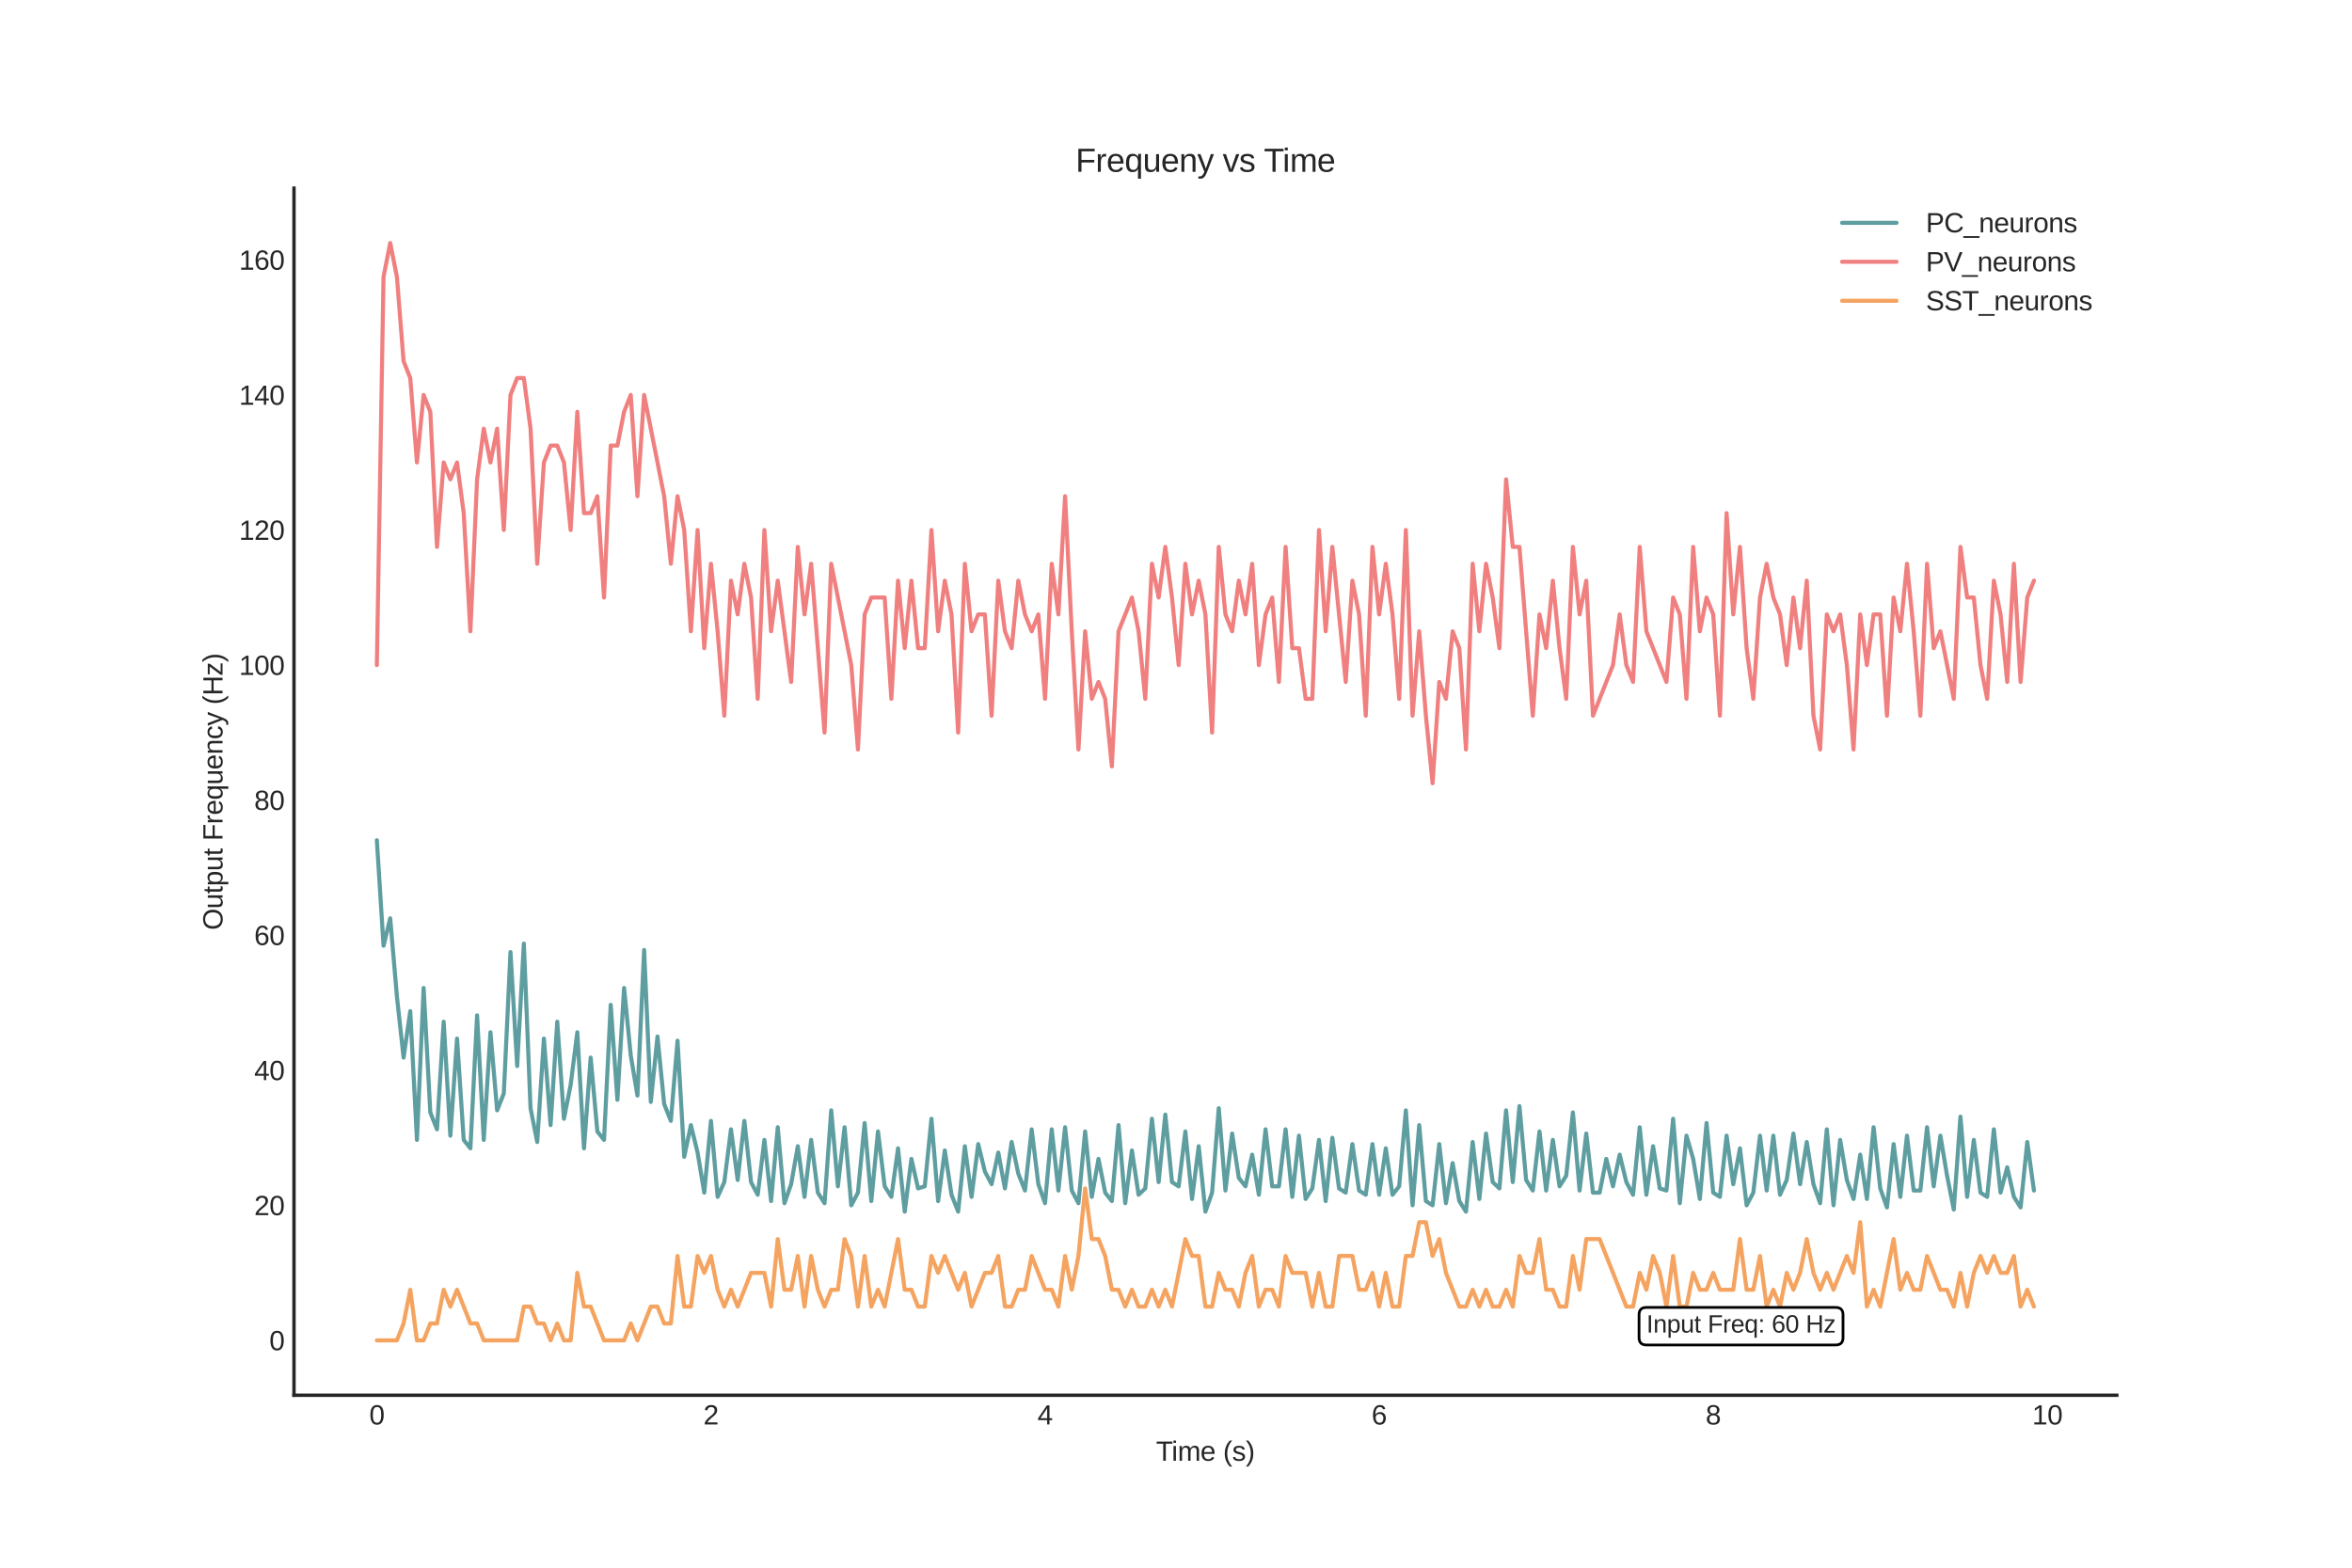 <?xml version="1.0" encoding="utf-8" standalone="no"?>
<!DOCTYPE svg PUBLIC "-//W3C//DTD SVG 1.1//EN"
  "http://www.w3.org/Graphics/SVG/1.1/DTD/svg11.dtd">
<svg xmlns:xlink="http://www.w3.org/1999/xlink" width="864pt" height="576pt" viewBox="0 0 864 576" xmlns="http://www.w3.org/2000/svg" version="1.1">
 <defs>
  <style type="text/css">*{stroke-linejoin: round; stroke-linecap: butt}</style>
 </defs>
 <g id="figure_1">
  <g id="patch_1">
   <path d="M 0 576 
L 864 576 
L 864 0 
L 0 0 
z
" style="fill: #ffffff"/>
  </g>
  <g id="axes_1">
   <g id="patch_2">
    <path d="M 108 512.64 
L 777.6 512.64 
L 777.6 69.12 
L 108 69.12 
z
" style="fill: #ffffff"/>
   </g>
   <g id="matplotlib.axis_1">
    <g id="xtick_1">
     <g id="line2d_1"/>
     <g id="text_1">
      <!-- 0 -->
      <g style="fill: #262626" transform="translate(135.656 523.387) scale(0.1 -0.1)">
       <defs>
        <path id="LiberationSans-30" d="M 3309 2203 
Q 3309 1100 2920 518 
Q 2531 -63 1772 -63 
Q 1013 -63 631 515 
Q 250 1094 250 2203 
Q 250 3338 620 3903 
Q 991 4469 1791 4469 
Q 2569 4469 2939 3897 
Q 3309 3325 3309 2203 
z
M 2738 2203 
Q 2738 3156 2517 3584 
Q 2297 4013 1791 4013 
Q 1272 4013 1045 3591 
Q 819 3169 819 2203 
Q 819 1266 1048 831 
Q 1278 397 1778 397 
Q 2275 397 2506 840 
Q 2738 1284 2738 2203 
z
" transform="scale(0.016)"/>
       </defs>
       <use xlink:href="#LiberationSans-30"/>
      </g>
     </g>
    </g>
    <g id="xtick_2">
     <g id="line2d_2"/>
     <g id="text_2">
      <!-- 2 -->
      <g style="fill: #262626" transform="translate(258.383 523.387) scale(0.1 -0.1)">
       <defs>
        <path id="LiberationSans-32" d="M 322 0 
L 322 397 
Q 481 763 711 1042 
Q 941 1322 1194 1548 
Q 1447 1775 1695 1969 
Q 1944 2163 2144 2356 
Q 2344 2550 2467 2762 
Q 2591 2975 2591 3244 
Q 2591 3606 2378 3806 
Q 2166 4006 1788 4006 
Q 1428 4006 1195 3811 
Q 963 3616 922 3263 
L 347 3316 
Q 409 3844 795 4156 
Q 1181 4469 1788 4469 
Q 2453 4469 2811 4155 
Q 3169 3841 3169 3263 
Q 3169 3006 3051 2753 
Q 2934 2500 2703 2247 
Q 2472 1994 1819 1463 
Q 1459 1169 1246 933 
Q 1034 697 941 478 
L 3238 478 
L 3238 0 
L 322 0 
z
" transform="scale(0.016)"/>
       </defs>
       <use xlink:href="#LiberationSans-32"/>
      </g>
     </g>
    </g>
    <g id="xtick_3">
     <g id="line2d_3"/>
     <g id="text_3">
      <!-- 4 -->
      <g style="fill: #262626" transform="translate(381.11 523.387) scale(0.1 -0.1)">
       <defs>
        <path id="LiberationSans-34" d="M 2753 997 
L 2753 0 
L 2222 0 
L 2222 997 
L 147 997 
L 147 1434 
L 2163 4403 
L 2753 4403 
L 2753 1441 
L 3372 1441 
L 3372 997 
L 2753 997 
z
M 2222 3769 
Q 2216 3750 2134 3603 
Q 2053 3456 2013 3397 
L 884 1734 
L 716 1503 
L 666 1441 
L 2222 1441 
L 2222 3769 
z
" transform="scale(0.016)"/>
       </defs>
       <use xlink:href="#LiberationSans-34"/>
      </g>
     </g>
    </g>
    <g id="xtick_4">
     <g id="line2d_4"/>
     <g id="text_4">
      <!-- 6 -->
      <g style="fill: #262626" transform="translate(503.838 523.387) scale(0.1 -0.1)">
       <defs>
        <path id="LiberationSans-36" d="M 3278 1441 
Q 3278 744 2900 340 
Q 2522 -63 1856 -63 
Q 1113 -63 719 490 
Q 325 1044 325 2100 
Q 325 3244 734 3856 
Q 1144 4469 1900 4469 
Q 2897 4469 3156 3572 
L 2619 3475 
Q 2453 4013 1894 4013 
Q 1413 4013 1148 3564 
Q 884 3116 884 2266 
Q 1038 2550 1316 2698 
Q 1594 2847 1953 2847 
Q 2563 2847 2920 2465 
Q 3278 2084 3278 1441 
z
M 2706 1416 
Q 2706 1894 2472 2153 
Q 2238 2413 1819 2413 
Q 1425 2413 1183 2183 
Q 941 1953 941 1550 
Q 941 1041 1192 716 
Q 1444 391 1838 391 
Q 2244 391 2475 664 
Q 2706 938 2706 1416 
z
" transform="scale(0.016)"/>
       </defs>
       <use xlink:href="#LiberationSans-36"/>
      </g>
     </g>
    </g>
    <g id="xtick_5">
     <g id="line2d_5"/>
     <g id="text_5">
      <!-- 8 -->
      <g style="fill: #262626" transform="translate(626.565 523.387) scale(0.1 -0.1)">
       <defs>
        <path id="LiberationSans-38" d="M 3281 1228 
Q 3281 619 2893 278 
Q 2506 -63 1781 -63 
Q 1075 -63 676 271 
Q 278 606 278 1222 
Q 278 1653 525 1947 
Q 772 2241 1156 2303 
L 1156 2316 
Q 797 2400 589 2681 
Q 381 2963 381 3341 
Q 381 3844 757 4156 
Q 1134 4469 1769 4469 
Q 2419 4469 2795 4162 
Q 3172 3856 3172 3334 
Q 3172 2956 2962 2675 
Q 2753 2394 2391 2322 
L 2391 2309 
Q 2813 2241 3047 1952 
Q 3281 1663 3281 1228 
z
M 2588 3303 
Q 2588 4050 1769 4050 
Q 1372 4050 1164 3862 
Q 956 3675 956 3303 
Q 956 2925 1170 2726 
Q 1384 2528 1775 2528 
Q 2172 2528 2380 2711 
Q 2588 2894 2588 3303 
z
M 2697 1281 
Q 2697 1691 2453 1898 
Q 2209 2106 1769 2106 
Q 1341 2106 1100 1882 
Q 859 1659 859 1269 
Q 859 359 1788 359 
Q 2247 359 2472 579 
Q 2697 800 2697 1281 
z
" transform="scale(0.016)"/>
       </defs>
       <use xlink:href="#LiberationSans-38"/>
      </g>
     </g>
    </g>
    <g id="xtick_6">
     <g id="line2d_6"/>
     <g id="text_6">
      <!-- 10 -->
      <g style="fill: #262626" transform="translate(746.512 523.387) scale(0.1 -0.1)">
       <defs>
        <path id="LiberationSans-31" d="M 488 0 
L 488 478 
L 1609 478 
L 1609 3866 
L 616 3156 
L 616 3688 
L 1656 4403 
L 2175 4403 
L 2175 478 
L 3247 478 
L 3247 0 
L 488 0 
z
" transform="scale(0.016)"/>
       </defs>
       <use xlink:href="#LiberationSans-31"/>
       <use xlink:href="#LiberationSans-30" x="55.615"/>
      </g>
     </g>
    </g>
    <g id="text_7">
     <!-- Time (s) -->
     <g style="fill: #262626" transform="translate(424.659 536.709) scale(0.1 -0.1)">
      <defs>
       <path id="LiberationSans-54" d="M 2250 3916 
L 2250 0 
L 1656 0 
L 1656 3916 
L 144 3916 
L 144 4403 
L 3763 4403 
L 3763 3916 
L 2250 3916 
z
" transform="scale(0.016)"/>
       <path id="LiberationSans-69" d="M 428 4100 
L 428 4638 
L 991 4638 
L 991 4100 
L 428 4100 
z
M 428 0 
L 428 3381 
L 991 3381 
L 991 0 
L 428 0 
z
" transform="scale(0.016)"/>
       <path id="LiberationSans-6d" d="M 2400 0 
L 2400 2144 
Q 2400 2634 2265 2821 
Q 2131 3009 1781 3009 
Q 1422 3009 1212 2734 
Q 1003 2459 1003 1959 
L 1003 0 
L 444 0 
L 444 2659 
Q 444 3250 425 3381 
L 956 3381 
Q 959 3366 962 3297 
Q 966 3228 970 3139 
Q 975 3050 981 2803 
L 991 2803 
Q 1172 3163 1406 3303 
Q 1641 3444 1978 3444 
Q 2363 3444 2586 3291 
Q 2809 3138 2897 2803 
L 2906 2803 
Q 3081 3144 3329 3294 
Q 3578 3444 3931 3444 
Q 4444 3444 4676 3166 
Q 4909 2888 4909 2253 
L 4909 0 
L 4353 0 
L 4353 2144 
Q 4353 2634 4218 2821 
Q 4084 3009 3734 3009 
Q 3366 3009 3161 2736 
Q 2956 2463 2956 1959 
L 2956 0 
L 2400 0 
z
" transform="scale(0.016)"/>
       <path id="LiberationSans-65" d="M 863 1572 
Q 863 991 1103 675 
Q 1344 359 1806 359 
Q 2172 359 2392 506 
Q 2613 653 2691 878 
L 3184 738 
Q 2881 -63 1806 -63 
Q 1056 -63 664 384 
Q 272 831 272 1713 
Q 272 2550 664 2997 
Q 1056 3444 1784 3444 
Q 3275 3444 3275 1647 
L 3275 1572 
L 863 1572 
z
M 2694 2003 
Q 2647 2538 2422 2783 
Q 2197 3028 1775 3028 
Q 1366 3028 1127 2754 
Q 888 2481 869 2003 
L 2694 2003 
z
" transform="scale(0.016)"/>
       <path id="LiberationSans-20" transform="scale(0.016)"/>
       <path id="LiberationSans-28" d="M 397 1663 
Q 397 2566 680 3284 
Q 963 4003 1550 4638 
L 2094 4638 
Q 1509 3988 1236 3256 
Q 963 2525 963 1656 
Q 963 791 1233 62 
Q 1503 -666 2094 -1325 
L 1550 -1325 
Q 959 -688 678 32 
Q 397 753 397 1650 
L 397 1663 
z
" transform="scale(0.016)"/>
       <path id="LiberationSans-73" d="M 2969 934 
Q 2969 456 2608 196 
Q 2247 -63 1597 -63 
Q 966 -63 623 145 
Q 281 353 178 794 
L 675 891 
Q 747 619 972 492 
Q 1197 366 1597 366 
Q 2025 366 2223 497 
Q 2422 628 2422 891 
Q 2422 1091 2284 1216 
Q 2147 1341 1841 1422 
L 1438 1528 
Q 953 1653 748 1773 
Q 544 1894 428 2066 
Q 313 2238 313 2488 
Q 313 2950 642 3192 
Q 972 3434 1603 3434 
Q 2163 3434 2492 3237 
Q 2822 3041 2909 2606 
L 2403 2544 
Q 2356 2769 2151 2889 
Q 1947 3009 1603 3009 
Q 1222 3009 1040 2893 
Q 859 2778 859 2544 
Q 859 2400 934 2306 
Q 1009 2213 1156 2147 
Q 1303 2081 1775 1966 
Q 2222 1853 2419 1758 
Q 2616 1663 2730 1547 
Q 2844 1431 2906 1279 
Q 2969 1128 2969 934 
z
" transform="scale(0.016)"/>
       <path id="LiberationSans-29" d="M 1734 1650 
Q 1734 747 1451 28 
Q 1169 -691 581 -1325 
L 38 -1325 
Q 625 -669 897 57 
Q 1169 784 1169 1656 
Q 1169 2528 895 3256 
Q 622 3984 38 4638 
L 581 4638 
Q 1172 4000 1453 3279 
Q 1734 2559 1734 1663 
L 1734 1650 
z
" transform="scale(0.016)"/>
      </defs>
      <use xlink:href="#LiberationSans-54"/>
      <use xlink:href="#LiberationSans-69" x="57.334"/>
      <use xlink:href="#LiberationSans-6d" x="79.551"/>
      <use xlink:href="#LiberationSans-65" x="162.852"/>
      <use xlink:href="#LiberationSans-20" x="218.467"/>
      <use xlink:href="#LiberationSans-28" x="246.25"/>
      <use xlink:href="#LiberationSans-73" x="279.551"/>
      <use xlink:href="#LiberationSans-29" x="329.551"/>
     </g>
    </g>
   </g>
   <g id="matplotlib.axis_2">
    <g id="ytick_1">
     <g id="line2d_7"/>
     <g id="text_8">
      <!-- 0 -->
      <g style="fill: #262626" transform="translate(98.939 496.103) scale(0.1 -0.1)">
       <use xlink:href="#LiberationSans-30"/>
      </g>
     </g>
    </g>
    <g id="ytick_2">
     <g id="line2d_8"/>
     <g id="text_9">
      <!-- 20 -->
      <g style="fill: #262626" transform="translate(93.378 446.479) scale(0.1 -0.1)">
       <use xlink:href="#LiberationSans-32"/>
       <use xlink:href="#LiberationSans-30" x="55.615"/>
      </g>
     </g>
    </g>
    <g id="ytick_3">
     <g id="line2d_9"/>
     <g id="text_10">
      <!-- 40 -->
      <g style="fill: #262626" transform="translate(93.378 396.854) scale(0.1 -0.1)">
       <use xlink:href="#LiberationSans-34"/>
       <use xlink:href="#LiberationSans-30" x="55.615"/>
      </g>
     </g>
    </g>
    <g id="ytick_4">
     <g id="line2d_10"/>
     <g id="text_11">
      <!-- 60 -->
      <g style="fill: #262626" transform="translate(93.378 347.23) scale(0.1 -0.1)">
       <use xlink:href="#LiberationSans-36"/>
       <use xlink:href="#LiberationSans-30" x="55.615"/>
      </g>
     </g>
    </g>
    <g id="ytick_5">
     <g id="line2d_11"/>
     <g id="text_12">
      <!-- 80 -->
      <g style="fill: #262626" transform="translate(93.378 297.605) scale(0.1 -0.1)">
       <use xlink:href="#LiberationSans-38"/>
       <use xlink:href="#LiberationSans-30" x="55.615"/>
      </g>
     </g>
    </g>
    <g id="ytick_6">
     <g id="line2d_12"/>
     <g id="text_13">
      <!-- 100 -->
      <g style="fill: #262626" transform="translate(87.817 247.98) scale(0.1 -0.1)">
       <use xlink:href="#LiberationSans-31"/>
       <use xlink:href="#LiberationSans-30" x="55.615"/>
       <use xlink:href="#LiberationSans-30" x="111.23"/>
      </g>
     </g>
    </g>
    <g id="ytick_7">
     <g id="line2d_13"/>
     <g id="text_14">
      <!-- 120 -->
      <g style="fill: #262626" transform="translate(87.817 198.356) scale(0.1 -0.1)">
       <use xlink:href="#LiberationSans-31"/>
       <use xlink:href="#LiberationSans-32" x="55.615"/>
       <use xlink:href="#LiberationSans-30" x="111.23"/>
      </g>
     </g>
    </g>
    <g id="ytick_8">
     <g id="line2d_14"/>
     <g id="text_15">
      <!-- 140 -->
      <g style="fill: #262626" transform="translate(87.817 148.731) scale(0.1 -0.1)">
       <use xlink:href="#LiberationSans-31"/>
       <use xlink:href="#LiberationSans-34" x="55.615"/>
       <use xlink:href="#LiberationSans-30" x="111.23"/>
      </g>
     </g>
    </g>
    <g id="ytick_9">
     <g id="line2d_15"/>
     <g id="text_16">
      <!-- 160 -->
      <g style="fill: #262626" transform="translate(87.817 99.107) scale(0.1 -0.1)">
       <use xlink:href="#LiberationSans-31"/>
       <use xlink:href="#LiberationSans-36" x="55.615"/>
       <use xlink:href="#LiberationSans-30" x="111.23"/>
      </g>
     </g>
    </g>
    <g id="text_17">
     <!-- Output Frequency (Hz) -->
     <g style="fill: #262626" transform="translate(81.742 341.728) rotate(-90) scale(0.1 -0.1)">
      <defs>
       <path id="LiberationSans-4f" d="M 4672 2222 
Q 4672 1531 4408 1012 
Q 4144 494 3650 215 
Q 3156 -63 2484 -63 
Q 1806 -63 1314 212 
Q 822 488 562 1008 
Q 303 1528 303 2222 
Q 303 3278 881 3873 
Q 1459 4469 2491 4469 
Q 3163 4469 3656 4201 
Q 4150 3934 4411 3425 
Q 4672 2916 4672 2222 
z
M 4063 2222 
Q 4063 3044 3652 3512 
Q 3241 3981 2491 3981 
Q 1734 3981 1321 3518 
Q 909 3056 909 2222 
Q 909 1394 1326 908 
Q 1744 422 2484 422 
Q 3247 422 3655 892 
Q 4063 1363 4063 2222 
z
" transform="scale(0.016)"/>
       <path id="LiberationSans-75" d="M 981 3381 
L 981 1238 
Q 981 903 1047 718 
Q 1113 534 1256 453 
Q 1400 372 1678 372 
Q 2084 372 2318 650 
Q 2553 928 2553 1422 
L 2553 3381 
L 3116 3381 
L 3116 722 
Q 3116 131 3134 0 
L 2603 0 
Q 2600 16 2597 84 
Q 2594 153 2589 242 
Q 2584 331 2578 578 
L 2569 578 
Q 2375 228 2120 82 
Q 1866 -63 1488 -63 
Q 931 -63 673 214 
Q 416 491 416 1128 
L 416 3381 
L 981 3381 
z
" transform="scale(0.016)"/>
       <path id="LiberationSans-74" d="M 1731 25 
Q 1453 -50 1163 -50 
Q 488 -50 488 716 
L 488 2972 
L 97 2972 
L 97 3381 
L 509 3381 
L 675 4138 
L 1050 4138 
L 1050 3381 
L 1675 3381 
L 1675 2972 
L 1050 2972 
L 1050 838 
Q 1050 594 1129 495 
Q 1209 397 1406 397 
Q 1519 397 1731 441 
L 1731 25 
z
" transform="scale(0.016)"/>
       <path id="LiberationSans-70" d="M 3291 1706 
Q 3291 -63 2047 -63 
Q 1266 -63 997 525 
L 981 525 
Q 994 500 994 -6 
L 994 -1328 
L 431 -1328 
L 431 2691 
Q 431 3213 413 3381 
L 956 3381 
Q 959 3369 965 3292 
Q 972 3216 980 3056 
Q 988 2897 988 2838 
L 1000 2838 
Q 1150 3150 1397 3295 
Q 1644 3441 2047 3441 
Q 2672 3441 2981 3022 
Q 3291 2603 3291 1706 
z
M 2700 1694 
Q 2700 2400 2509 2703 
Q 2319 3006 1903 3006 
Q 1569 3006 1380 2865 
Q 1191 2725 1092 2426 
Q 994 2128 994 1650 
Q 994 984 1206 668 
Q 1419 353 1897 353 
Q 2316 353 2508 661 
Q 2700 969 2700 1694 
z
" transform="scale(0.016)"/>
       <path id="LiberationSans-46" d="M 1122 3916 
L 1122 2278 
L 3578 2278 
L 3578 1784 
L 1122 1784 
L 1122 0 
L 525 0 
L 525 4403 
L 3653 4403 
L 3653 3916 
L 1122 3916 
z
" transform="scale(0.016)"/>
       <path id="LiberationSans-72" d="M 444 0 
L 444 2594 
Q 444 2950 425 3381 
L 956 3381 
Q 981 2806 981 2691 
L 994 2691 
Q 1128 3125 1303 3284 
Q 1478 3444 1797 3444 
Q 1909 3444 2025 3413 
L 2025 2897 
Q 1913 2928 1725 2928 
Q 1375 2928 1190 2626 
Q 1006 2325 1006 1763 
L 1006 0 
L 444 0 
z
" transform="scale(0.016)"/>
       <path id="LiberationSans-71" d="M 1513 -63 
Q 869 -63 569 371 
Q 269 806 269 1675 
Q 269 3444 1513 3444 
Q 1897 3444 2147 3308 
Q 2397 3172 2566 2856 
L 2572 2856 
Q 2572 2950 2584 3179 
Q 2597 3409 2609 3425 
L 3150 3425 
Q 3128 3241 3128 2503 
L 3128 -1328 
L 2566 -1328 
L 2566 44 
L 2578 556 
L 2572 556 
Q 2403 222 2156 79 
Q 1909 -63 1513 -63 
z
M 2566 1731 
Q 2566 2391 2350 2709 
Q 2134 3028 1663 3028 
Q 1234 3028 1046 2709 
Q 859 2391 859 1694 
Q 859 984 1048 678 
Q 1238 372 1656 372 
Q 2134 372 2350 712 
Q 2566 1053 2566 1731 
z
" transform="scale(0.016)"/>
       <path id="LiberationSans-6e" d="M 2578 0 
L 2578 2144 
Q 2578 2478 2512 2662 
Q 2447 2847 2303 2928 
Q 2159 3009 1881 3009 
Q 1475 3009 1240 2731 
Q 1006 2453 1006 1959 
L 1006 0 
L 444 0 
L 444 2659 
Q 444 3250 425 3381 
L 956 3381 
Q 959 3366 962 3297 
Q 966 3228 970 3139 
Q 975 3050 981 2803 
L 991 2803 
Q 1184 3153 1439 3298 
Q 1694 3444 2072 3444 
Q 2628 3444 2886 3167 
Q 3144 2891 3144 2253 
L 3144 0 
L 2578 0 
z
" transform="scale(0.016)"/>
       <path id="LiberationSans-63" d="M 859 1706 
Q 859 1031 1071 706 
Q 1284 381 1713 381 
Q 2013 381 2214 543 
Q 2416 706 2463 1044 
L 3031 1006 
Q 2966 519 2616 228 
Q 2266 -63 1728 -63 
Q 1019 -63 645 385 
Q 272 834 272 1694 
Q 272 2547 647 2995 
Q 1022 3444 1722 3444 
Q 2241 3444 2583 3175 
Q 2925 2906 3013 2434 
L 2434 2391 
Q 2391 2672 2212 2837 
Q 2034 3003 1706 3003 
Q 1259 3003 1059 2706 
Q 859 2409 859 1706 
z
" transform="scale(0.016)"/>
       <path id="LiberationSans-79" d="M 597 -1328 
Q 366 -1328 209 -1294 
L 209 -872 
Q 328 -891 472 -891 
Q 997 -891 1303 -119 
L 1356 16 
L 16 3381 
L 616 3381 
L 1328 1513 
Q 1344 1469 1366 1408 
Q 1388 1347 1506 1000 
Q 1625 653 1634 613 
L 1853 1228 
L 2594 3381 
L 3188 3381 
L 1888 0 
Q 1678 -541 1497 -805 
Q 1316 -1069 1095 -1198 
Q 875 -1328 597 -1328 
z
" transform="scale(0.016)"/>
       <path id="LiberationSans-48" d="M 3503 0 
L 3503 2041 
L 1122 2041 
L 1122 0 
L 525 0 
L 525 4403 
L 1122 4403 
L 1122 2541 
L 3503 2541 
L 3503 4403 
L 4100 4403 
L 4100 0 
L 3503 0 
z
" transform="scale(0.016)"/>
       <path id="LiberationSans-7a" d="M 259 0 
L 259 428 
L 2150 2947 
L 366 2947 
L 366 3381 
L 2816 3381 
L 2816 2953 
L 922 434 
L 2881 434 
L 2881 0 
L 259 0 
z
" transform="scale(0.016)"/>
      </defs>
      <use xlink:href="#LiberationSans-4f"/>
      <use xlink:href="#LiberationSans-75" x="77.783"/>
      <use xlink:href="#LiberationSans-74" x="133.398"/>
      <use xlink:href="#LiberationSans-70" x="161.182"/>
      <use xlink:href="#LiberationSans-75" x="216.797"/>
      <use xlink:href="#LiberationSans-74" x="272.412"/>
      <use xlink:href="#LiberationSans-20" x="300.195"/>
      <use xlink:href="#LiberationSans-46" x="327.979"/>
      <use xlink:href="#LiberationSans-72" x="389.062"/>
      <use xlink:href="#LiberationSans-65" x="422.363"/>
      <use xlink:href="#LiberationSans-71" x="477.979"/>
      <use xlink:href="#LiberationSans-75" x="533.594"/>
      <use xlink:href="#LiberationSans-65" x="589.209"/>
      <use xlink:href="#LiberationSans-6e" x="644.824"/>
      <use xlink:href="#LiberationSans-63" x="700.439"/>
      <use xlink:href="#LiberationSans-79" x="750.439"/>
      <use xlink:href="#LiberationSans-20" x="800.439"/>
      <use xlink:href="#LiberationSans-28" x="828.223"/>
      <use xlink:href="#LiberationSans-48" x="861.523"/>
      <use xlink:href="#LiberationSans-7a" x="933.74"/>
      <use xlink:href="#LiberationSans-29" x="983.74"/>
     </g>
    </g>
   </g>
   <g id="line2d_16">
    <path d="M 138.436 308.714 
L 140.891 347.483 
L 143.345 337.403 
L 145.8 366.092 
L 148.255 388.578 
L 150.709 371.52 
L 153.164 418.818 
L 155.618 362.991 
L 158.073 408.738 
L 160.527 414.942 
L 162.982 375.397 
L 165.436 417.268 
L 167.891 381.6 
L 170.345 418.818 
L 172.8 421.92 
L 175.255 373.071 
L 177.709 418.818 
L 180.164 379.274 
L 182.618 407.963 
L 185.073 401.76 
L 187.527 349.809 
L 189.982 391.68 
L 192.436 346.708 
L 194.891 407.188 
L 197.345 419.594 
L 199.8 381.6 
L 202.255 413.391 
L 204.709 375.397 
L 207.164 411.065 
L 209.618 398.658 
L 212.073 379.274 
L 214.527 421.92 
L 216.982 388.578 
L 219.436 415.717 
L 221.891 418.818 
L 224.345 369.194 
L 226.8 404.086 
L 229.255 362.991 
L 231.709 387.803 
L 234.164 402.535 
L 236.618 349.034 
L 239.073 404.862 
L 241.527 380.825 
L 243.982 405.637 
L 246.436 411.84 
L 248.891 382.375 
L 251.345 425.022 
L 253.8 413.391 
L 256.255 423.471 
L 258.709 438.203 
L 261.164 411.84 
L 263.618 439.754 
L 266.073 434.326 
L 268.527 414.942 
L 270.982 433.551 
L 273.436 411.84 
L 275.891 434.326 
L 278.345 438.978 
L 280.8 418.818 
L 283.255 441.305 
L 285.709 414.166 
L 288.164 442.08 
L 290.618 435.102 
L 293.073 421.145 
L 295.527 439.754 
L 297.982 418.818 
L 300.436 438.203 
L 302.891 442.08 
L 305.345 407.963 
L 307.8 435.877 
L 310.255 414.166 
L 312.709 442.855 
L 315.164 438.203 
L 317.618 412.615 
L 320.073 441.305 
L 322.527 415.717 
L 324.982 435.877 
L 327.436 439.754 
L 329.891 421.92 
L 332.345 445.182 
L 334.8 425.797 
L 337.255 436.652 
L 339.709 435.877 
L 342.164 411.065 
L 344.618 441.305 
L 347.073 422.695 
L 349.527 438.978 
L 351.982 445.182 
L 354.436 421.145 
L 356.891 439.754 
L 359.345 420.369 
L 361.8 430.449 
L 364.255 435.102 
L 366.709 423.471 
L 369.164 436.652 
L 371.618 419.594 
L 374.073 431.225 
L 376.527 437.428 
L 378.982 414.942 
L 381.436 435.102 
L 383.891 442.08 
L 386.345 414.942 
L 388.8 437.428 
L 391.255 414.166 
L 393.709 437.428 
L 396.164 442.08 
L 398.618 415.717 
L 401.073 439.754 
L 403.527 425.797 
L 405.982 438.203 
L 408.436 441.305 
L 410.891 413.391 
L 413.345 442.08 
L 415.8 422.695 
L 418.255 438.978 
L 420.709 436.652 
L 423.164 411.065 
L 425.618 434.326 
L 428.073 409.514 
L 430.527 434.326 
L 432.982 435.877 
L 435.436 415.717 
L 437.891 440.529 
L 440.345 421.145 
L 442.8 445.182 
L 445.255 438.203 
L 447.709 407.188 
L 450.164 437.428 
L 452.618 416.492 
L 455.073 432.775 
L 457.527 435.877 
L 459.982 424.246 
L 462.436 438.978 
L 464.891 414.942 
L 467.345 435.877 
L 469.8 435.877 
L 472.255 414.942 
L 474.709 439.754 
L 477.164 417.268 
L 479.618 440.529 
L 482.073 436.652 
L 484.527 418.818 
L 486.982 441.305 
L 489.436 418.043 
L 491.891 436.652 
L 494.345 438.203 
L 496.8 420.369 
L 499.255 437.428 
L 501.709 438.978 
L 504.164 420.369 
L 506.618 438.978 
L 509.073 421.92 
L 511.527 438.978 
L 513.982 435.877 
L 516.436 407.963 
L 518.891 442.855 
L 521.345 413.391 
L 523.8 441.305 
L 526.255 442.855 
L 528.709 420.369 
L 531.164 442.08 
L 533.618 427.348 
L 536.073 441.305 
L 538.527 445.182 
L 540.982 419.594 
L 543.436 440.529 
L 545.891 416.492 
L 548.345 434.326 
L 550.8 436.652 
L 553.255 407.963 
L 555.709 434.326 
L 558.164 406.412 
L 560.618 433.551 
L 563.073 437.428 
L 565.527 415.717 
L 567.982 437.428 
L 570.436 418.818 
L 572.891 435.877 
L 575.345 432 
L 577.8 408.738 
L 580.255 437.428 
L 582.709 416.492 
L 585.164 438.203 
L 587.618 438.203 
L 590.073 425.797 
L 592.527 435.877 
L 594.982 424.246 
L 597.436 434.326 
L 599.891 438.978 
L 602.345 414.166 
L 604.8 438.978 
L 607.255 421.145 
L 609.709 436.652 
L 612.164 437.428 
L 614.618 411.065 
L 617.073 442.08 
L 619.527 417.268 
L 621.982 425.797 
L 624.436 440.529 
L 626.891 412.615 
L 629.345 438.203 
L 631.8 439.754 
L 634.255 417.268 
L 636.709 435.102 
L 639.164 421.92 
L 641.618 442.855 
L 644.073 438.203 
L 646.527 417.268 
L 648.982 437.428 
L 651.436 417.268 
L 653.891 438.978 
L 656.345 433.551 
L 658.8 416.492 
L 661.255 435.102 
L 663.709 419.594 
L 666.164 435.102 
L 668.618 442.08 
L 671.073 414.942 
L 673.527 442.855 
L 675.982 418.818 
L 678.436 433.551 
L 680.891 440.529 
L 683.345 424.246 
L 685.8 440.529 
L 688.255 414.166 
L 690.709 436.652 
L 693.164 443.631 
L 695.618 420.369 
L 698.073 439.754 
L 700.527 417.268 
L 702.982 437.428 
L 705.436 437.428 
L 707.891 414.166 
L 710.345 435.877 
L 712.8 417.268 
L 715.255 432 
L 717.709 444.406 
L 720.164 410.289 
L 722.618 439.754 
L 725.073 418.818 
L 727.527 438.203 
L 729.982 439.754 
L 732.436 414.942 
L 734.891 438.203 
L 737.345 428.898 
L 739.8 439.754 
L 742.255 443.631 
L 744.709 419.594 
L 747.164 437.428 
L 747.164 437.428 
" clip-path="url(#pcb3de54c3a)" style="fill: none; stroke: #5f9ea0; stroke-width: 1.5; stroke-linecap: round"/>
   </g>
   <g id="line2d_17">
    <path d="M 138.436 244.357 
L 140.891 101.686 
L 143.345 89.28 
L 145.8 101.686 
L 148.255 132.702 
L 150.709 138.905 
L 153.164 169.92 
L 155.618 145.108 
L 158.073 151.311 
L 160.527 200.935 
L 162.982 169.92 
L 165.436 176.123 
L 167.891 169.92 
L 170.345 188.529 
L 172.8 231.951 
L 175.255 176.123 
L 177.709 157.514 
L 180.164 169.92 
L 182.618 157.514 
L 185.073 194.732 
L 187.527 145.108 
L 189.982 138.905 
L 192.436 138.905 
L 194.891 157.514 
L 197.345 207.138 
L 199.8 169.92 
L 202.255 163.717 
L 204.709 163.717 
L 207.164 169.92 
L 209.618 194.732 
L 212.073 151.311 
L 214.527 188.529 
L 216.982 188.529 
L 219.436 182.326 
L 221.891 219.545 
L 224.345 163.717 
L 226.8 163.717 
L 229.255 151.311 
L 231.709 145.108 
L 234.164 182.326 
L 236.618 145.108 
L 243.982 182.326 
L 246.436 207.138 
L 248.891 182.326 
L 251.345 194.732 
L 253.8 231.951 
L 256.255 194.732 
L 258.709 238.154 
L 261.164 207.138 
L 263.618 231.951 
L 266.073 262.966 
L 268.527 213.342 
L 270.982 225.748 
L 273.436 207.138 
L 275.891 219.545 
L 278.345 256.763 
L 280.8 194.732 
L 283.255 231.951 
L 285.709 213.342 
L 290.618 250.56 
L 293.073 200.935 
L 295.527 225.748 
L 297.982 207.138 
L 302.891 269.169 
L 305.345 207.138 
L 312.709 244.357 
L 315.164 275.372 
L 317.618 225.748 
L 320.073 219.545 
L 324.982 219.545 
L 327.436 256.763 
L 329.891 213.342 
L 332.345 238.154 
L 334.8 213.342 
L 337.255 238.154 
L 339.709 238.154 
L 342.164 194.732 
L 344.618 231.951 
L 347.073 213.342 
L 349.527 225.748 
L 351.982 269.169 
L 354.436 207.138 
L 356.891 231.951 
L 359.345 225.748 
L 361.8 225.748 
L 364.255 262.966 
L 366.709 213.342 
L 369.164 231.951 
L 371.618 238.154 
L 374.073 213.342 
L 376.527 225.748 
L 378.982 231.951 
L 381.436 225.748 
L 383.891 256.763 
L 386.345 207.138 
L 388.8 225.748 
L 391.255 182.326 
L 393.709 231.951 
L 396.164 275.372 
L 398.618 231.951 
L 401.073 256.763 
L 403.527 250.56 
L 405.982 256.763 
L 408.436 281.575 
L 410.891 231.951 
L 415.8 219.545 
L 418.255 231.951 
L 420.709 256.763 
L 423.164 207.138 
L 425.618 219.545 
L 428.073 200.935 
L 430.527 219.545 
L 432.982 244.357 
L 435.436 207.138 
L 437.891 225.748 
L 440.345 213.342 
L 442.8 225.748 
L 445.255 269.169 
L 447.709 200.935 
L 450.164 225.748 
L 452.618 231.951 
L 455.073 213.342 
L 457.527 225.748 
L 459.982 207.138 
L 462.436 244.357 
L 464.891 225.748 
L 467.345 219.545 
L 469.8 250.56 
L 472.255 200.935 
L 474.709 238.154 
L 477.164 238.154 
L 479.618 256.763 
L 482.073 256.763 
L 484.527 194.732 
L 486.982 231.951 
L 489.436 200.935 
L 494.345 250.56 
L 496.8 213.342 
L 499.255 225.748 
L 501.709 262.966 
L 504.164 200.935 
L 506.618 225.748 
L 509.073 207.138 
L 511.527 225.748 
L 513.982 256.763 
L 516.436 194.732 
L 518.891 262.966 
L 521.345 231.951 
L 523.8 262.966 
L 526.255 287.778 
L 528.709 250.56 
L 531.164 256.763 
L 533.618 231.951 
L 536.073 238.154 
L 538.527 275.372 
L 540.982 207.138 
L 543.436 231.951 
L 545.891 207.138 
L 548.345 219.545 
L 550.8 238.154 
L 553.255 176.123 
L 555.709 200.935 
L 558.164 200.935 
L 563.073 262.966 
L 565.527 225.748 
L 567.982 238.154 
L 570.436 213.342 
L 572.891 238.154 
L 575.345 256.763 
L 577.8 200.935 
L 580.255 225.748 
L 582.709 213.342 
L 585.164 262.966 
L 592.527 244.357 
L 594.982 225.748 
L 597.436 244.357 
L 599.891 250.56 
L 602.345 200.935 
L 604.8 231.951 
L 612.164 250.56 
L 614.618 219.545 
L 617.073 225.748 
L 619.527 256.763 
L 621.982 200.935 
L 624.436 231.951 
L 626.891 219.545 
L 629.345 225.748 
L 631.8 262.966 
L 634.255 188.529 
L 636.709 225.748 
L 639.164 200.935 
L 641.618 238.154 
L 644.073 256.763 
L 646.527 219.545 
L 648.982 207.138 
L 651.436 219.545 
L 653.891 225.748 
L 656.345 244.357 
L 658.8 219.545 
L 661.255 238.154 
L 663.709 213.342 
L 666.164 262.966 
L 668.618 275.372 
L 671.073 225.748 
L 673.527 231.951 
L 675.982 225.748 
L 678.436 244.357 
L 680.891 275.372 
L 683.345 225.748 
L 685.8 244.357 
L 688.255 225.748 
L 690.709 225.748 
L 693.164 262.966 
L 695.618 219.545 
L 698.073 231.951 
L 700.527 207.138 
L 702.982 231.951 
L 705.436 262.966 
L 707.891 207.138 
L 710.345 238.154 
L 712.8 231.951 
L 717.709 256.763 
L 720.164 200.935 
L 722.618 219.545 
L 725.073 219.545 
L 727.527 244.357 
L 729.982 256.763 
L 732.436 213.342 
L 734.891 225.748 
L 737.345 250.56 
L 739.8 207.138 
L 742.255 250.56 
L 744.709 219.545 
L 747.164 213.342 
L 747.164 213.342 
" clip-path="url(#pcb3de54c3a)" style="fill: none; stroke: #f08080; stroke-width: 1.5; stroke-linecap: round"/>
   </g>
   <g id="line2d_18">
    <path d="M 138.436 492.48 
L 145.8 492.48 
L 148.255 486.277 
L 150.709 473.871 
L 153.164 492.48 
L 155.618 492.48 
L 158.073 486.277 
L 160.527 486.277 
L 162.982 473.871 
L 165.436 480.074 
L 167.891 473.871 
L 172.8 486.277 
L 175.255 486.277 
L 177.709 492.48 
L 189.982 492.48 
L 192.436 480.074 
L 194.891 480.074 
L 197.345 486.277 
L 199.8 486.277 
L 202.255 492.48 
L 204.709 486.277 
L 207.164 492.48 
L 209.618 492.48 
L 212.073 467.668 
L 214.527 480.074 
L 216.982 480.074 
L 221.891 492.48 
L 229.255 492.48 
L 231.709 486.277 
L 234.164 492.48 
L 239.073 480.074 
L 241.527 480.074 
L 243.982 486.277 
L 246.436 486.277 
L 248.891 461.465 
L 251.345 480.074 
L 253.8 480.074 
L 256.255 461.465 
L 258.709 467.668 
L 261.164 461.465 
L 263.618 473.871 
L 266.073 480.074 
L 268.527 473.871 
L 270.982 480.074 
L 275.891 467.668 
L 280.8 467.668 
L 283.255 480.074 
L 285.709 455.262 
L 288.164 473.871 
L 290.618 473.871 
L 293.073 461.465 
L 295.527 480.074 
L 297.982 461.465 
L 300.436 473.871 
L 302.891 480.074 
L 305.345 473.871 
L 307.8 473.871 
L 310.255 455.262 
L 312.709 461.465 
L 315.164 480.074 
L 317.618 461.465 
L 320.073 480.074 
L 322.527 473.871 
L 324.982 480.074 
L 329.891 455.262 
L 332.345 473.871 
L 334.8 473.871 
L 337.255 480.074 
L 339.709 480.074 
L 342.164 461.465 
L 344.618 467.668 
L 347.073 461.465 
L 351.982 473.871 
L 354.436 467.668 
L 356.891 480.074 
L 361.8 467.668 
L 364.255 467.668 
L 366.709 461.465 
L 369.164 480.074 
L 371.618 480.074 
L 374.073 473.871 
L 376.527 473.871 
L 378.982 461.465 
L 383.891 473.871 
L 386.345 473.871 
L 388.8 480.074 
L 391.255 461.465 
L 393.709 473.871 
L 396.164 461.465 
L 398.618 436.652 
L 401.073 455.262 
L 403.527 455.262 
L 405.982 461.465 
L 408.436 473.871 
L 410.891 473.871 
L 413.345 480.074 
L 415.8 473.871 
L 418.255 480.074 
L 420.709 480.074 
L 423.164 473.871 
L 425.618 480.074 
L 428.073 473.871 
L 430.527 480.074 
L 435.436 455.262 
L 437.891 461.465 
L 440.345 461.465 
L 442.8 480.074 
L 445.255 480.074 
L 447.709 467.668 
L 450.164 473.871 
L 452.618 473.871 
L 455.073 480.074 
L 457.527 467.668 
L 459.982 461.465 
L 462.436 480.074 
L 464.891 473.871 
L 467.345 473.871 
L 469.8 480.074 
L 472.255 461.465 
L 474.709 467.668 
L 479.618 467.668 
L 482.073 480.074 
L 484.527 467.668 
L 486.982 480.074 
L 489.436 480.074 
L 491.891 461.465 
L 496.8 461.465 
L 499.255 473.871 
L 501.709 473.871 
L 504.164 467.668 
L 506.618 480.074 
L 509.073 467.668 
L 511.527 480.074 
L 513.982 480.074 
L 516.436 461.465 
L 518.891 461.465 
L 521.345 449.058 
L 523.8 449.058 
L 526.255 461.465 
L 528.709 455.262 
L 531.164 467.668 
L 536.073 480.074 
L 538.527 480.074 
L 540.982 473.871 
L 543.436 480.074 
L 545.891 473.871 
L 548.345 480.074 
L 550.8 480.074 
L 553.255 473.871 
L 555.709 480.074 
L 558.164 461.465 
L 560.618 467.668 
L 563.073 467.668 
L 565.527 455.262 
L 567.982 473.871 
L 570.436 473.871 
L 572.891 480.074 
L 575.345 480.074 
L 577.8 461.465 
L 580.255 473.871 
L 582.709 455.262 
L 587.618 455.262 
L 597.436 480.074 
L 599.891 480.074 
L 602.345 467.668 
L 604.8 473.871 
L 607.255 461.465 
L 609.709 467.668 
L 612.164 480.074 
L 614.618 461.465 
L 617.073 480.074 
L 619.527 480.074 
L 621.982 467.668 
L 624.436 473.871 
L 626.891 473.871 
L 629.345 467.668 
L 631.8 473.871 
L 636.709 473.871 
L 639.164 455.262 
L 641.618 473.871 
L 644.073 473.871 
L 646.527 461.465 
L 648.982 480.074 
L 651.436 473.871 
L 653.891 480.074 
L 656.345 467.668 
L 658.8 473.871 
L 661.255 467.668 
L 663.709 455.262 
L 666.164 467.668 
L 668.618 473.871 
L 671.073 467.668 
L 673.527 473.871 
L 678.436 461.465 
L 680.891 467.668 
L 683.345 449.058 
L 685.8 480.074 
L 688.255 473.871 
L 690.709 480.074 
L 695.618 455.262 
L 698.073 473.871 
L 700.527 467.668 
L 702.982 473.871 
L 705.436 473.871 
L 707.891 461.465 
L 712.8 473.871 
L 715.255 473.871 
L 717.709 480.074 
L 720.164 467.668 
L 722.618 480.074 
L 725.073 467.668 
L 727.527 461.465 
L 729.982 467.668 
L 732.436 461.465 
L 734.891 467.668 
L 737.345 467.668 
L 739.8 461.465 
L 742.255 480.074 
L 744.709 473.871 
L 747.164 480.074 
L 747.164 480.074 
" clip-path="url(#pcb3de54c3a)" style="fill: none; stroke: #f4a460; stroke-width: 1.5; stroke-linecap: round"/>
   </g>
   <g id="patch_3">
    <path d="M 108 512.64 
L 108 69.12 
" style="fill: none; stroke: #262626; stroke-width: 1.25; stroke-linejoin: miter; stroke-linecap: square"/>
   </g>
   <g id="patch_4">
    <path d="M 108 512.64 
L 777.6 512.64 
" style="fill: none; stroke: #262626; stroke-width: 1.25; stroke-linejoin: miter; stroke-linecap: square"/>
   </g>
   <g id="text_18">
    <!-- Frequeny vs Time -->
    <g style="fill: #262626" transform="translate(395.119 63.12) scale(0.12 -0.12)">
     <defs>
      <path id="LiberationSans-76" d="M 1916 0 
L 1250 0 
L 22 3381 
L 622 3381 
L 1366 1181 
Q 1406 1056 1581 441 
L 1691 806 
L 1813 1175 
L 2581 3381 
L 3178 3381 
L 1916 0 
z
" transform="scale(0.016)"/>
     </defs>
     <use xlink:href="#LiberationSans-46"/>
     <use xlink:href="#LiberationSans-72" x="61.084"/>
     <use xlink:href="#LiberationSans-65" x="94.385"/>
     <use xlink:href="#LiberationSans-71" x="150"/>
     <use xlink:href="#LiberationSans-75" x="205.615"/>
     <use xlink:href="#LiberationSans-65" x="261.23"/>
     <use xlink:href="#LiberationSans-6e" x="316.846"/>
     <use xlink:href="#LiberationSans-79" x="372.461"/>
     <use xlink:href="#LiberationSans-20" x="422.461"/>
     <use xlink:href="#LiberationSans-76" x="450.244"/>
     <use xlink:href="#LiberationSans-73" x="500.244"/>
     <use xlink:href="#LiberationSans-20" x="550.244"/>
     <use xlink:href="#LiberationSans-54" x="576.277"/>
     <use xlink:href="#LiberationSans-69" x="633.611"/>
     <use xlink:href="#LiberationSans-6d" x="655.828"/>
     <use xlink:href="#LiberationSans-65" x="739.129"/>
    </g>
   </g>
   <g id="legend_1">
    <g id="line2d_19">
     <path d="M 676.678 81.867 
L 686.678 81.867 
L 696.678 81.867 
" style="fill: none; stroke: #5f9ea0; stroke-width: 1.5; stroke-linecap: round"/>
    </g>
    <g id="text_19">
     <!--  PC_neurons -->
     <g style="fill: #262626" transform="translate(704.678 85.367) scale(0.1 -0.1)">
      <defs>
       <path id="LiberationSans-50" d="M 3931 3078 
Q 3931 2453 3523 2084 
Q 3116 1716 2416 1716 
L 1122 1716 
L 1122 0 
L 525 0 
L 525 4403 
L 2378 4403 
Q 3119 4403 3525 4056 
Q 3931 3709 3931 3078 
z
M 3331 3072 
Q 3331 3925 2306 3925 
L 1122 3925 
L 1122 2188 
L 2331 2188 
Q 3331 2188 3331 3072 
z
" transform="scale(0.016)"/>
       <path id="LiberationSans-43" d="M 2475 3981 
Q 1744 3981 1337 3511 
Q 931 3041 931 2222 
Q 931 1413 1354 920 
Q 1778 428 2500 428 
Q 3425 428 3891 1344 
L 4378 1100 
Q 4106 531 3614 234 
Q 3122 -63 2472 -63 
Q 1806 -63 1320 214 
Q 834 491 579 1005 
Q 325 1519 325 2222 
Q 325 3275 894 3872 
Q 1463 4469 2469 4469 
Q 3172 4469 3644 4194 
Q 4116 3919 4338 3378 
L 3772 3191 
Q 3619 3575 3280 3778 
Q 2941 3981 2475 3981 
z
" transform="scale(0.016)"/>
       <path id="LiberationSans-5f" d="M -97 -1272 
L -97 -866 
L 3631 -866 
L 3631 -1272 
L -97 -1272 
z
" transform="scale(0.016)"/>
       <path id="LiberationSans-6f" d="M 3291 1694 
Q 3291 806 2900 371 
Q 2509 -63 1766 -63 
Q 1025 -63 647 389 
Q 269 841 269 1694 
Q 269 3444 1784 3444 
Q 2559 3444 2925 3017 
Q 3291 2591 3291 1694 
z
M 2700 1694 
Q 2700 2394 2492 2711 
Q 2284 3028 1794 3028 
Q 1300 3028 1079 2704 
Q 859 2381 859 1694 
Q 859 1025 1076 689 
Q 1294 353 1759 353 
Q 2266 353 2483 678 
Q 2700 1003 2700 1694 
z
" transform="scale(0.016)"/>
      </defs>
      <use xlink:href="#LiberationSans-20"/>
      <use xlink:href="#LiberationSans-50" x="27.783"/>
      <use xlink:href="#LiberationSans-43" x="94.482"/>
      <use xlink:href="#LiberationSans-5f" x="166.699"/>
      <use xlink:href="#LiberationSans-6e" x="222.314"/>
      <use xlink:href="#LiberationSans-65" x="277.93"/>
      <use xlink:href="#LiberationSans-75" x="333.545"/>
      <use xlink:href="#LiberationSans-72" x="389.16"/>
      <use xlink:href="#LiberationSans-6f" x="422.461"/>
      <use xlink:href="#LiberationSans-6e" x="478.076"/>
      <use xlink:href="#LiberationSans-73" x="533.691"/>
     </g>
    </g>
    <g id="line2d_20">
     <path d="M 676.678 96.189 
L 686.678 96.189 
L 696.678 96.189 
" style="fill: none; stroke: #f08080; stroke-width: 1.5; stroke-linecap: round"/>
    </g>
    <g id="text_20">
     <!--  PV_neurons -->
     <g style="fill: #262626" transform="translate(704.678 99.689) scale(0.1 -0.1)">
      <defs>
       <path id="LiberationSans-56" d="M 2444 0 
L 1825 0 
L 28 4403 
L 656 4403 
L 1875 1303 
L 2138 525 
L 2400 1303 
L 3613 4403 
L 4241 4403 
L 2444 0 
z
" transform="scale(0.016)"/>
      </defs>
      <use xlink:href="#LiberationSans-20"/>
      <use xlink:href="#LiberationSans-50" x="27.783"/>
      <use xlink:href="#LiberationSans-56" x="94.482"/>
      <use xlink:href="#LiberationSans-5f" x="161.182"/>
      <use xlink:href="#LiberationSans-6e" x="216.797"/>
      <use xlink:href="#LiberationSans-65" x="272.412"/>
      <use xlink:href="#LiberationSans-75" x="328.027"/>
      <use xlink:href="#LiberationSans-72" x="383.643"/>
      <use xlink:href="#LiberationSans-6f" x="416.943"/>
      <use xlink:href="#LiberationSans-6e" x="472.559"/>
      <use xlink:href="#LiberationSans-73" x="528.174"/>
     </g>
    </g>
    <g id="line2d_21">
     <path d="M 676.678 110.511 
L 686.678 110.511 
L 696.678 110.511 
" style="fill: none; stroke: #f4a460; stroke-width: 1.5; stroke-linecap: round"/>
    </g>
    <g id="text_21">
     <!--  SST_neurons -->
     <g style="fill: #262626" transform="translate(704.678 114.011) scale(0.1 -0.1)">
      <defs>
       <path id="LiberationSans-53" d="M 3975 1216 
Q 3975 606 3498 271 
Q 3022 -63 2156 -63 
Q 547 -63 291 1056 
L 869 1172 
Q 969 775 1294 589 
Q 1619 403 2178 403 
Q 2756 403 3070 601 
Q 3384 800 3384 1184 
Q 3384 1400 3286 1534 
Q 3188 1669 3009 1756 
Q 2831 1844 2584 1903 
Q 2338 1963 2038 2031 
Q 1516 2147 1245 2262 
Q 975 2378 819 2520 
Q 663 2663 580 2853 
Q 497 3044 497 3291 
Q 497 3856 930 4162 
Q 1363 4469 2169 4469 
Q 2919 4469 3316 4239 
Q 3713 4009 3872 3456 
L 3284 3353 
Q 3188 3703 2916 3861 
Q 2644 4019 2163 4019 
Q 1634 4019 1356 3844 
Q 1078 3669 1078 3322 
Q 1078 3119 1186 2986 
Q 1294 2853 1497 2761 
Q 1700 2669 2306 2534 
Q 2509 2488 2711 2439 
Q 2913 2391 3097 2323 
Q 3281 2256 3442 2165 
Q 3603 2075 3722 1944 
Q 3841 1813 3908 1634 
Q 3975 1456 3975 1216 
z
" transform="scale(0.016)"/>
      </defs>
      <use xlink:href="#LiberationSans-20"/>
      <use xlink:href="#LiberationSans-53" x="27.783"/>
      <use xlink:href="#LiberationSans-53" x="94.482"/>
      <use xlink:href="#LiberationSans-54" x="161.182"/>
      <use xlink:href="#LiberationSans-5f" x="222.266"/>
      <use xlink:href="#LiberationSans-6e" x="277.881"/>
      <use xlink:href="#LiberationSans-65" x="333.496"/>
      <use xlink:href="#LiberationSans-75" x="389.111"/>
      <use xlink:href="#LiberationSans-72" x="444.727"/>
      <use xlink:href="#LiberationSans-6f" x="478.027"/>
      <use xlink:href="#LiberationSans-6e" x="533.643"/>
      <use xlink:href="#LiberationSans-73" x="589.258"/>
     </g>
    </g>
   </g>
  </g>
  <g id="text_22">
   <g id="patch_5">
    <path d="M 604.8 494.168 
L 674.329 494.168 
Q 677.029 494.168 677.029 491.467 
L 677.029 483.078 
Q 677.029 480.378 674.329 480.378 
L 604.8 480.378 
Q 602.1 480.378 602.1 483.078 
L 602.1 491.467 
Q 602.1 494.168 604.8 494.168 
z
" style="fill: #ffffff; stroke: #000000; stroke-linejoin: miter"/>
   </g>
   <!-- Input Freq: 60 Hz -->
   <g style="fill: #262626" transform="translate(604.8 489.6) scale(0.09 -0.09)">
    <defs>
     <path id="LiberationSans-49" d="M 591 0 
L 591 4403 
L 1188 4403 
L 1188 0 
L 591 0 
z
" transform="scale(0.016)"/>
     <path id="LiberationSans-3a" d="M 584 2734 
L 584 3381 
L 1194 3381 
L 1194 2734 
L 584 2734 
z
M 584 0 
L 584 647 
L 1194 647 
L 1194 0 
L 584 0 
z
" transform="scale(0.016)"/>
    </defs>
    <use xlink:href="#LiberationSans-49"/>
    <use xlink:href="#LiberationSans-6e" x="27.783"/>
    <use xlink:href="#LiberationSans-70" x="83.398"/>
    <use xlink:href="#LiberationSans-75" x="139.014"/>
    <use xlink:href="#LiberationSans-74" x="194.629"/>
    <use xlink:href="#LiberationSans-20" x="222.412"/>
    <use xlink:href="#LiberationSans-46" x="250.195"/>
    <use xlink:href="#LiberationSans-72" x="311.279"/>
    <use xlink:href="#LiberationSans-65" x="344.58"/>
    <use xlink:href="#LiberationSans-71" x="400.195"/>
    <use xlink:href="#LiberationSans-3a" x="455.811"/>
    <use xlink:href="#LiberationSans-20" x="483.594"/>
    <use xlink:href="#LiberationSans-36" x="511.377"/>
    <use xlink:href="#LiberationSans-30" x="566.992"/>
    <use xlink:href="#LiberationSans-20" x="622.607"/>
    <use xlink:href="#LiberationSans-48" x="650.391"/>
    <use xlink:href="#LiberationSans-7a" x="722.607"/>
   </g>
  </g>
 </g>
 <defs>
  <clipPath id="pcb3de54c3a">
   <rect x="108" y="69.12" width="669.6" height="443.52"/>
  </clipPath>
 </defs>
</svg>
